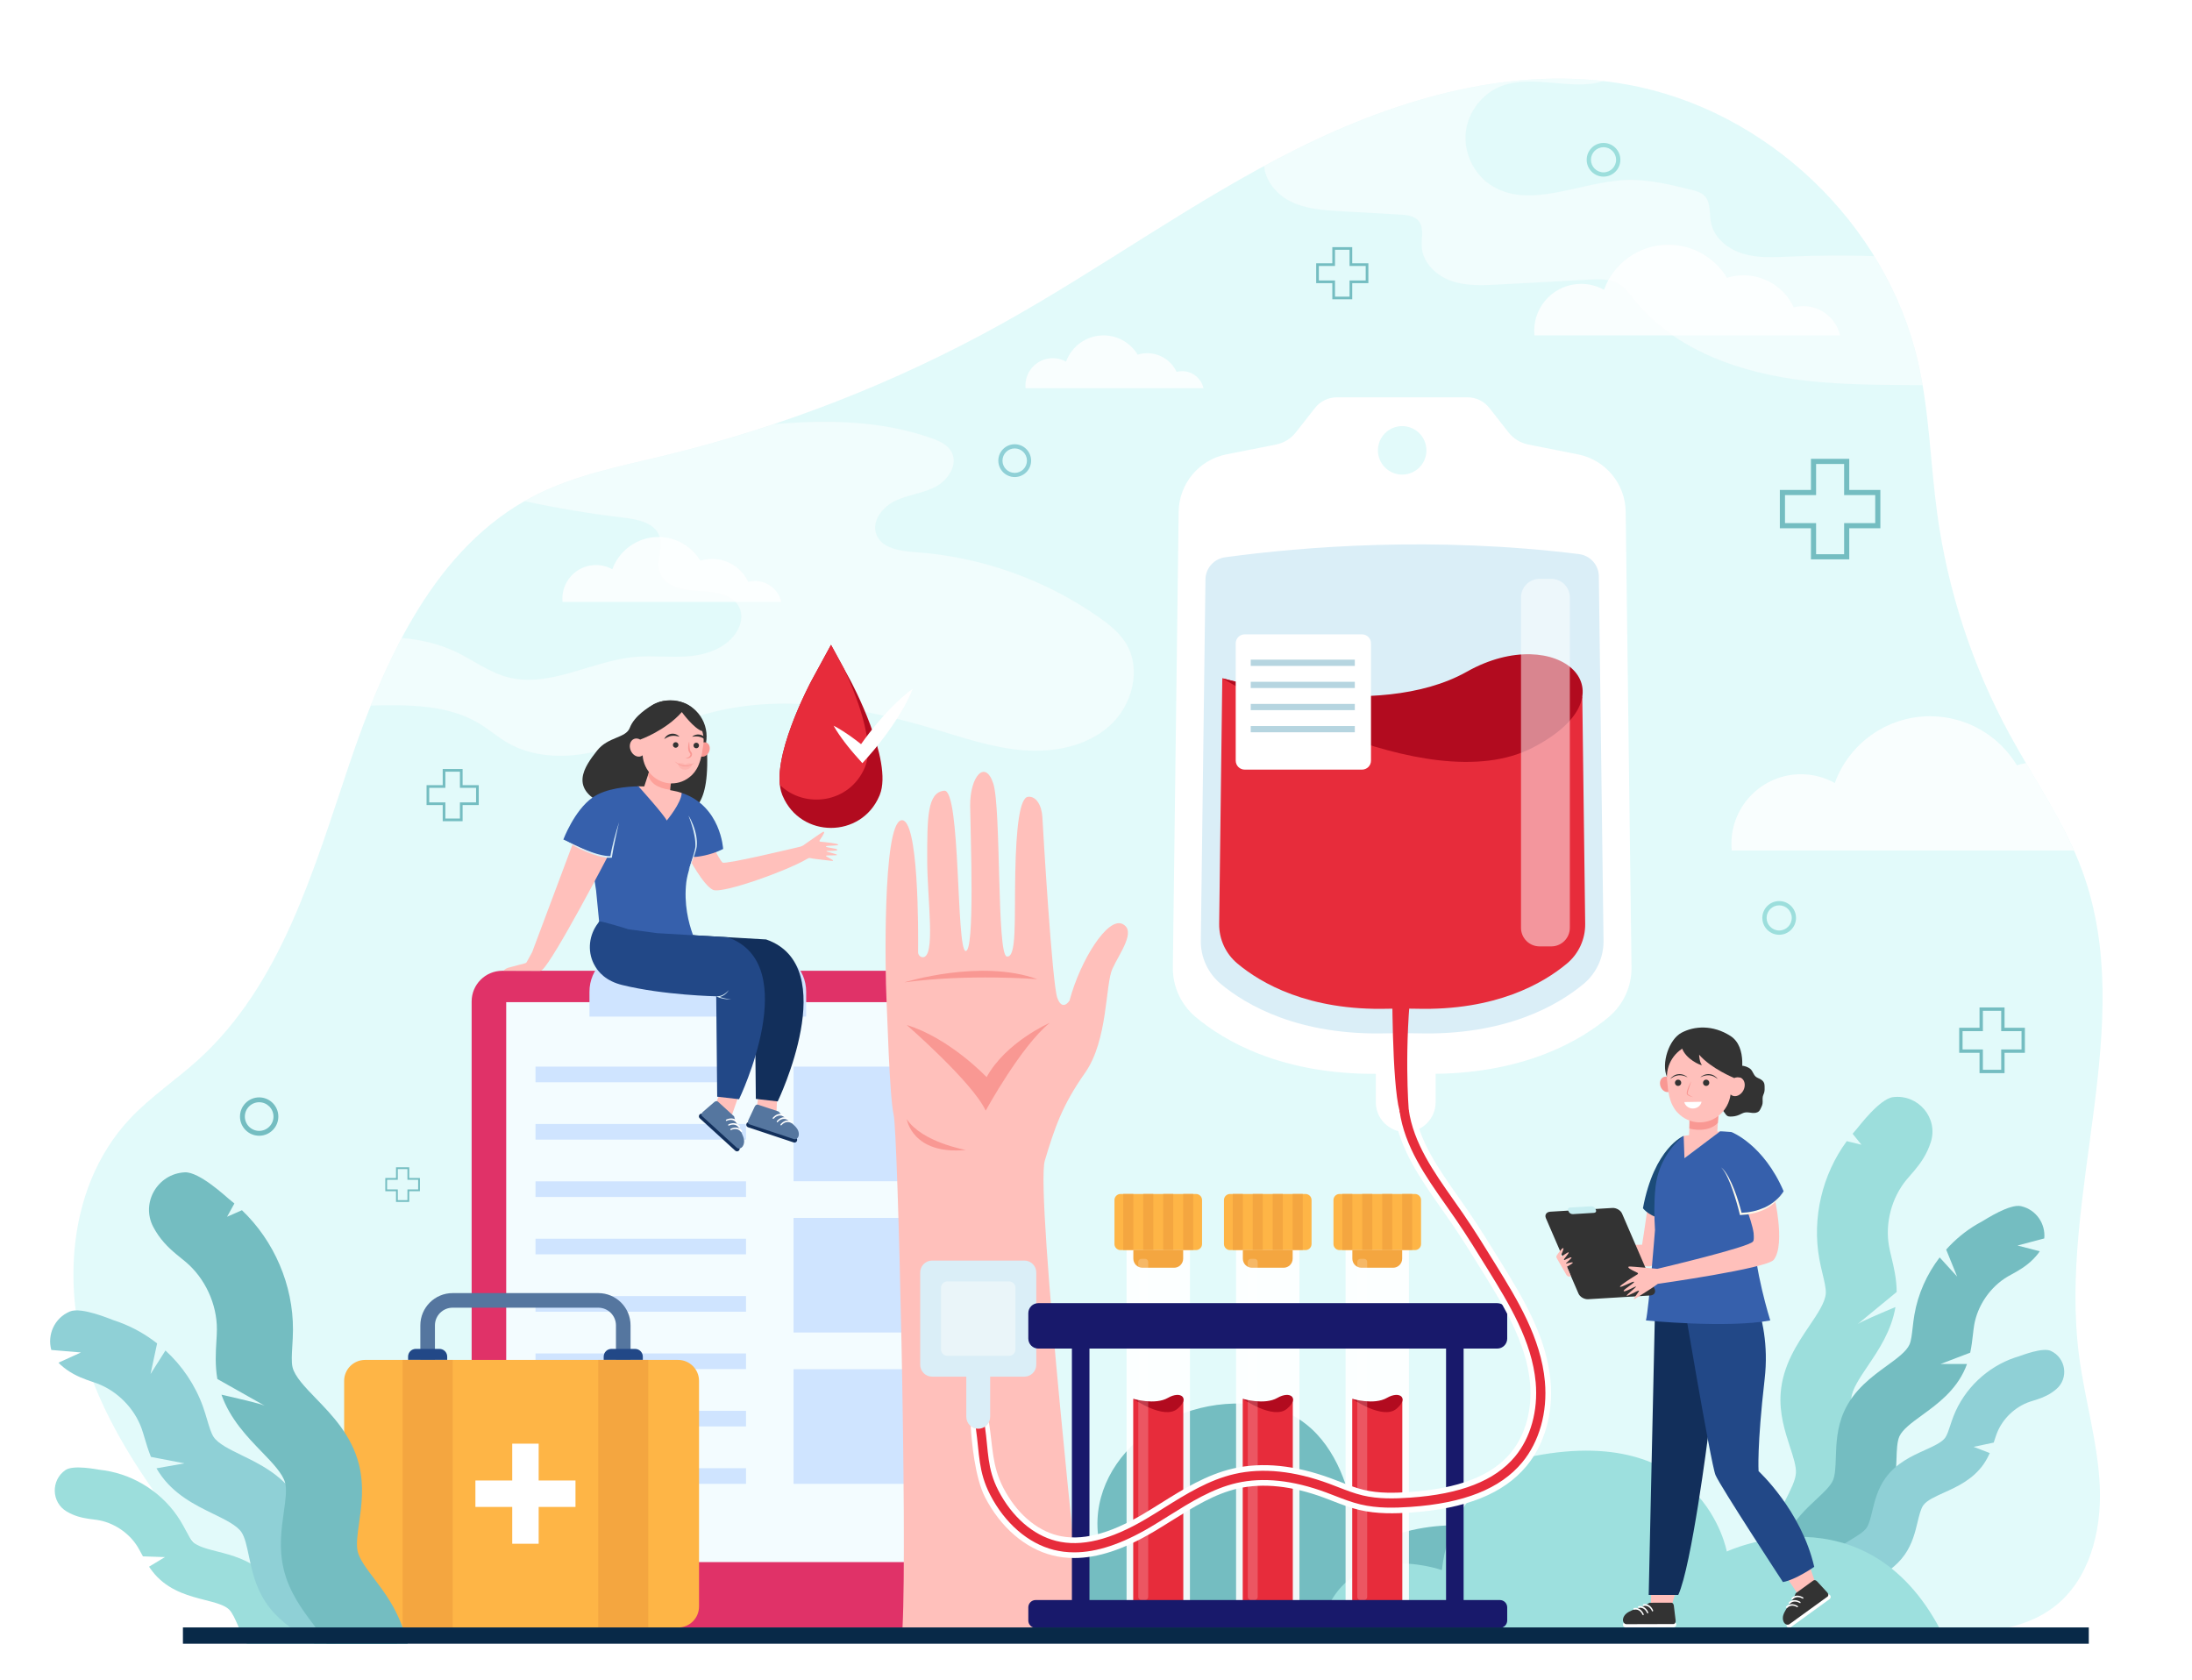 <?xml version="1.0" encoding="utf-8"?>
<!-- Generator: Adobe Illustrator 27.5.0, SVG Export Plug-In . SVG Version: 6.00 Build 0)  -->
<svg version="1.1" id="Layer_1" xmlns="http://www.w3.org/2000/svg" xmlns:xlink="http://www.w3.org/1999/xlink" x="0px" y="0px"
	 viewBox="0 0 2609 2000" style="enable-background:new 0 0 2609 2000;" xml:space="preserve">
<rect style="fill:#FFFFFF;" width="2609" height="2000"/>
<g>
	<path style="fill:#E2FAFA;" d="M2474.622,1613.965c-25.05-192.181,70.362-394.627,4.049-576.736
		c-21.06-57.834-57.157-108.747-86.577-162.81c-44.413-81.619-73.842-171.362-86.385-263.433
		c-8.205-60.233-9.284-121.565-22.952-180.798c-37.917-164.315-179.941-299.616-345.901-329.524
		c-133.751-24.103-271.676,15.911-393.28,76.597c-121.604,60.686-231.872,141.719-350.65,207.765
		c-126.408,70.288-262.352,123.401-402.928,157.425c-52.094,12.608-105.526,22.858-153.264,47.229
		c-118.555,60.523-178.48,193.994-221.069,320.107c-42.59,126.114-81.01,261.906-179.553,351.391
		c-26.415,23.986-56.518,43.911-81.005,69.862c-80.587,85.407-84.207,222.744-37.337,330.41
		c42.676,98.031,142.737,230.159,240.789,279.724c3.504,1.771,7.078,3.423,10.71,4.975h277.782
		c52.523-9.666,102.763-20.155,145.036-24.259c165.302-16.046,331.798-1.042,497.598,8.583
		c337.374,19.586,675.598,16.843,1013.528,14.093c49.45-0.402,102.821-2.093,141.96-32.319
		c41.722-32.222,56.212-89.531,54.111-142.204C2497.18,1717.367,2481.436,1666.238,2474.622,1613.965z"/>
	<path style="fill:#9CDEDC;" d="M2253.146,1305.822L2253.146,1305.822c-15.946,2.01-40.245,34.482-43.109,37.752
		c-1.614,1.843-3.282,3.751-5.01,5.813l10.575,13.096l-17.494-4.292c-29.324,39.849-41.508,91.53-32.664,140.318
		c1.145,6.317,2.534,12.12,3.877,17.731c2.13,8.9,4.143,17.308,3.823,23.047c-0.593,10.652-9.886,24.412-19.725,38.979
		c-14.065,20.826-31.568,46.744-33.999,79.856c-1.8,24.523,5.317,46.309,11.036,63.813c3.904,11.953,7.593,23.243,7.13,31.232
		c-0.511,8.769-6.424,20.361-12.688,32.633c-4.244,8.317-9.054,17.744-13.012,27.894c-15.911,40.79-15.347,87.351,1.55,127.746
		l77.796-32.54c-8.413-20.115-8.706-44.251-0.784-64.564c2.426-6.219,5.893-13.014,9.563-20.207
		c9.01-17.656,20.222-39.631,21.759-66.072c1.388-23.908-5.276-44.308-11.156-62.307c-3.949-12.086-7.678-23.5-7.094-31.456
		c0.786-10.705,10.013-24.366,19.781-38.831c12.639-18.715,27.998-41.472,32.734-69.839c-15.241,6.382-41.229,17.457-44.786,20.24
		c-3.796,2.97,29.297-24.231,46.244-38.152c-0.056-15.552-3.404-29.571-6.163-41.1c-1.125-4.696-2.187-9.134-2.914-13.144
		c-4.99-27.539,3.023-58.014,20.916-79.535c1.227-1.475,2.637-3.084,4.13-4.789c6.606-7.54,14.829-16.925,20.792-29.859
		c1.526-3.309,2.801-6.627,3.859-9.937C2307.314,1330.569,2283.123,1302.047,2253.146,1305.822z"/>
	<path style="fill:#74BDC1;" d="M2405.47,1435.568L2405.47,1435.568c-13.423-3.045-42.476,15.99-45.736,17.784
		c-2.028,1.116-4.126,2.271-6.351,3.569c-13.873,8.107-26.33,18.411-36.988,30.314l13.082,32.176l-20.825-22.836
		c-15.288,19.956-25.852,43.523-30.105,68.449c-0.926,5.419-1.504,10.495-2.063,15.404c-0.887,7.788-1.726,15.143-3.661,19.67
		c-3.591,8.4-15.093,16.759-27.271,25.608c-17.409,12.65-39.075,28.396-50.712,54.337c-8.617,19.214-9.258,38.829-9.772,54.591
		c-0.351,10.763-0.683,20.928-3.392,27.224c-2.974,6.909-11.123,14.511-19.752,22.558c-5.848,5.454-12.475,11.636-18.628,18.647
		c-24.731,28.182-37.889,65.824-36.098,103.277l72.13-3.448c-0.891-18.65,5.93-38.164,18.245-52.198
		c3.771-4.297,8.548-8.752,13.604-13.469c12.414-11.577,27.863-25.987,36.83-46.822c8.107-18.838,8.707-37.205,9.235-53.412
		c0.355-10.882,0.69-21.159,3.486-27.394c3.763-8.387,15.183-16.686,27.274-25.472c17.732-12.887,39.801-28.924,51.222-55.645
		c0.716-1.675,1.365-3.35,1.965-5.02h-31.555l35.381-13.519c1.657-7.664,2.488-14.939,3.217-21.337
		c0.469-4.109,0.91-7.991,1.498-11.432c4.033-23.625,19.393-45.813,40.087-57.904c1.418-0.828,3.024-1.712,4.724-2.647
		c7.522-4.138,16.885-9.288,25.466-17.956c2.195-2.216,4.191-4.516,6.011-6.869c0.646-0.835,1.229-1.69,1.784-2.555l-26.518-6.813
		l31.869-8.448C2434.861,1457.009,2423.959,1439.764,2405.47,1435.568z"/>
	<path style="fill:#8FD0D6;" d="M2440.83,1607.782L2440.83,1607.782c-9.627-4.381-34.451,5.423-37.186,6.265
		c-1.7,0.524-3.458,1.066-5.334,1.699c-33.079,11.142-60.422,37.198-73.142,69.704c-1.54,3.935-2.765,7.665-3.95,11.272
		c-1.879,5.722-3.654,11.127-5.815,14.231c-4.01,5.763-13.967,10.263-24.509,15.027c-15.07,6.812-33.824,15.288-46.618,32.999
		c-9.476,13.118-13.01,27.779-15.85,39.561c-1.939,8.045-3.771,15.644-6.789,19.959c-3.313,4.736-10.629,9.189-18.375,13.902
		c-5.249,3.193-11.198,6.814-16.92,11.134c-22.997,17.358-38.757,43.638-43.237,72.103l54.817,8.63
		c2.231-14.174,10.401-27.797,21.854-36.441c3.506-2.646,7.794-5.256,12.333-8.019c11.145-6.781,25.013-15.221,35.004-29.504
		c9.031-12.915,12.342-26.645,15.262-38.758c1.961-8.134,3.813-15.816,6.887-20.071c4.136-5.727,14.022-10.194,24.488-14.925
		c15.35-6.938,34.453-15.572,47.206-33.903c3.03-4.354,5.388-8.843,7.318-13.226l-19.214-7.39l23.911-5.059
		c0.333-1,0.656-1.98,0.969-2.932c0.992-3.02,1.929-5.872,2.906-8.37c6.712-17.15,21.724-31.457,39.179-37.336
		c1.195-0.402,2.542-0.817,3.967-1.258c6.305-1.942,14.151-4.361,21.958-9.549c1.997-1.326,3.856-2.746,5.592-4.234
		C2462.633,1640.349,2458.928,1616.017,2440.83,1607.782z"/>
	<path style="opacity:0.5;fill:#FFFFFF;" d="M1339.967,765.333c-7.984-12.836-20.18-22.435-32.566-31.1
		c-63.77-44.606-139.771-71.539-217.399-77.039c-18.282-1.295-40.849-4.307-47.042-21.556c-5.688-15.839,7.818-32.604,23.054-39.751
		s32.714-8.714,47.605-16.556c14.891-7.841,26.907-26.284,19.09-41.188c-4.694-8.951-14.822-13.438-24.361-16.777
		c-60.133-21.054-123.574-21.995-187.548-16.524c-43.044,14.375-86.695,26.932-130.803,37.607
		c-52.094,12.608-105.526,22.858-153.264,47.229c-4.247,2.168-8.411,4.44-12.509,6.792c39.135,8.432,78.664,15.035,118.42,19.734
		c16.62,1.965,36.586,6.069,42.153,21.852c4.758,13.49-4.112,28.805,0.074,42.483c5.572,18.205,29.112,22.239,48.137,22.968
		s42.553,4.658,48.247,22.825c2.534,8.083,0.426,17.049-3.773,24.406c-10.909,19.112-33.992,27.996-55.893,30.135
		c-21.901,2.138-44.053-1.004-65.969,0.99c-51.607,4.697-101.833,37.513-151.86,23.993c-22.306-6.028-41.144-20.688-62.07-30.485
		c-20.138-9.429-41.543-14.13-63.536-16.096c-13.767,25.926-25.926,53.033-36.9,80.496c44.708-1.101,92.23-1.398,130.277,22.072
		c11.093,6.843,20.992,15.518,32.255,22.077c14.537,8.465,31.081,13.203,47.818,14.897c65.683,6.649,126.394-31.884,190.036-49.44
		c88.031-24.283,182.197-7.937,269.707,18.163c35.003,10.44,69.948,22.497,106.358,25.408s75.351-4.485,102.669-28.731
		C1347.694,839.972,1359.258,796.35,1339.967,765.333z"/>
	<path style="fill:#74BDC1;" d="M1915.238,1883.36c0,0-144.305-123.953-299.709-37.001c0,0,0-157.255-114.704-173.905
		s-216.457,74.002-190.556,172.056c0,0-238.658-46.252-283.06,66.602l888.028,7.4V1883.36z"/>
	<path style="fill:#9DE0DE;" d="M2309.634,1940.003c-89.694-170.788-254.339-93.381-254.339-93.381s-28.261-157.272-238.367-111.811
		c0,0-88.466,25.802-100.753,133.927c0,0-122.869-44.232-146.215,77.408L2309.634,1940.003z"/>
	<path style="fill:#333333;" d="M773.588,841.046c0,0-18.428,10.422-23.965,25.161c-4.728,12.585-25.799,10.379-38.975,27.197
		c-14.634,18.678-35.444,46.611,12.283,65.449c29.647,11.702,76.854,20.705,87.558,12.809c10.703-7.896,36.221-4.736,30.48-87.732
		c0,0-69.785-29.129-70.487-29.304C769.78,854.451,773.588,841.046,773.588,841.046z"/>
	<path style="fill:#333333;" d="M841.021,876.432c0,23.71-19.22,42.931-42.93,42.931c-23.709,0-42.93-19.221-42.93-42.931
		c0-23.709,19.221-42.93,42.93-42.93C821.8,833.502,841.021,852.722,841.021,876.432z"/>
	<path style="fill:#FFC0BB;" d="M956.105,1006.151l-3.131,1.467c-13.345,3.204-89.42,21.328-92.931,19.01
		c-3.848-2.541-21.043-38.033-21.043-38.033l-19.526,31.786c0,0,17.638,33.417,29.115,38.705
		c11.2,5.16,90.067-23.484,112.286-36.983l2.245-0.998c2.163,0.456,7.834,1.26,7.834,1.26c22.671,2.569,20.339,2.706,20.521,1.824
		c0.182-0.881-8.975-4.834-8.437-5.688c0.538-0.854,13.869,0.046,13.233-1.077c-0.635-1.122-12.919-3.584-12.684-4.371
		c0.235-0.788,13.096,0.285,13.052-1.599c-0.044-1.884-14.146-2.544-13.623-4.025c0.523-1.482,14.974-0.407,14.68-2.131
		c-0.248-1.449-16.402-3.081-21.537-3.563c-0.663-0.063-1.027-0.905-0.642-1.474c5.927-8.756,5.9-9.838,4.839-10.374
		c-0.756-0.382-8.208,5.254-15.473,10.08L956.105,1006.151z"/>
	<g>
		<path style="fill:#E03268;" d="M597.865,1155.435h485.67c20.153,0,36.49,16.337,36.49,36.489v708.543
			c0,20.152-16.337,36.49-36.49,36.49h-485.67c-20.153,0-36.49-16.338-36.49-36.49v-708.543
			C561.375,1171.771,577.712,1155.435,597.865,1155.435z"/>
		<rect x="602.51" y="1192.775" style="fill:#F3FCFF;" width="476.38" height="666.431"/>
		<path style="fill:#CFE4FF;" d="M959.532,1209.949H701.595v-29.631c0-27.121,21.986-49.106,49.107-49.106h159.724
			c27.121,0,49.106,21.985,49.106,49.106V1209.949z"/>
		<rect x="637.374" y="1269.493" style="fill:#CFE4FF;" width="250.567" height="18.6"/>
		<rect x="637.374" y="1337.772" style="fill:#CFE4FF;" width="250.567" height="18.599"/>
		<rect x="637.374" y="1406.051" style="fill:#CFE4FF;" width="250.567" height="18.6"/>
		<rect x="637.374" y="1474.33" style="fill:#CFE4FF;" width="250.567" height="18.6"/>
		<rect x="637.374" y="1542.609" style="fill:#CFE4FF;" width="250.567" height="18.6"/>
		<rect x="637.374" y="1610.889" style="fill:#CFE4FF;" width="250.567" height="18.6"/>
		<rect x="637.374" y="1679.168" style="fill:#CFE4FF;" width="250.567" height="18.6"/>
		<rect x="637.374" y="1747.447" style="fill:#CFE4FF;" width="250.567" height="18.6"/>
		<rect x="944.501" y="1269.493" style="fill:#CFE4FF;" width="142.128" height="136.401"/>
		<rect x="944.501" y="1449.568" style="fill:#CFE4FF;" width="142.128" height="136.402"/>
		<rect x="944.501" y="1629.645" style="fill:#CFE4FF;" width="142.128" height="136.402"/>
	</g>
	<polygon style="fill:#FFC0BB;" points="925.23,1299.567 924.119,1326.467 900.757,1317.482 903.866,1298.128 	"/>
	<g>
		<path style="fill:#122F5B;" d="M944.629,1359.734l-54.232-18.044c-1.676-0.558-2.582-2.368-2.024-4.044l0,0
			c0.558-1.676,2.368-2.582,4.044-2.024l54.232,18.044c1.676,0.558,2.582,2.368,2.024,4.044l0,0
			C948.115,1359.386,946.305,1360.292,944.629,1359.734z"/>
		<path style="fill:#55769F;" d="M898.277,1317.095l-7.614,16.214c-0.939,1.999-0.403,4.275,1.126,4.784l53.137,17.681
			c1.38,0.459,3.031,0.052,4.295-1.327c1.296-1.413,2.276-3.865,1.017-8.02c-2.493-8.222-17.295-15.008-23.16-23.178
			c-0.12-0.167-0.285-0.29-0.48-0.355l-24.452-8.136C900.764,1314.298,899.125,1315.287,898.277,1317.095z"/>
		<g>
			<path style="fill:#FFFFFF;" d="M919.88,1331.544L919.88,1331.544c-0.306-0.364-0.231-1.058,0.155-1.477
				c1.813-1.965,6.947-6.51,13.198-3.146c0.361,0.194,0.452,0.79,0.211,1.293l-0.008,0.017c-0.232,0.487-0.688,0.705-1.038,0.519
				c-5.609-2.993-10.033,1.046-11.522,2.704C920.559,1331.808,920.134,1331.846,919.88,1331.544z"/>
		</g>
		<g>
			<path style="fill:#FFFFFF;" d="M924.676,1335.553L924.676,1335.553c-0.306-0.364-0.231-1.058,0.155-1.477
				c1.813-1.965,6.947-6.51,13.198-3.146c0.361,0.194,0.452,0.79,0.211,1.293l-0.008,0.017c-0.232,0.487-0.688,0.705-1.038,0.519
				c-5.609-2.993-10.033,1.046-11.522,2.704C925.355,1335.816,924.93,1335.854,924.676,1335.553z"/>
		</g>
		<g>
			<path style="fill:#FFFFFF;" d="M929.134,1339.287L929.134,1339.287c-0.306-0.364-0.231-1.058,0.155-1.477
				c1.813-1.965,6.947-6.51,13.198-3.146c0.361,0.194,0.451,0.79,0.211,1.294l-0.008,0.016c-0.232,0.487-0.688,0.705-1.039,0.519
				c-5.609-2.993-10.033,1.047-11.521,2.704C929.813,1339.551,929.388,1339.59,929.134,1339.287z"/>
		</g>
	</g>
	<path style="fill:#122F5B;" d="M748.013,1111.509c0,0-10.903,51.305,38.564,63.486c49.467,12.182,111.895,13.42,111.895,13.42
		l1.154,119.505l26.038,2.982c0,0,77.696-161.039-13.774-192.755l-83.694-4.871l-34.296-4.636c0,0-34.318-10.813-34.832-9.199
		C758.555,1101.056,748.781,1112.381,748.013,1111.509z"/>
	<path style="fill:#FFC0BB;" d="M806.256,942.183c0,0-30.5-6.825-46.323-6.292c-15.822,0.534,5.684,42.168,5.684,42.168l25.84,0.574
		c0,0,15.758-10.502,18.062-10.364c8.711,0.523,1.917-24.542,1.917-24.542L806.256,942.183z"/>
	<path style="fill:#FFC0BB;" d="M775.578,909.352l-9.075,27.544c0,0,7.901,16.335,32.097,9.29c0,0-2.76-5.705,0.943-17.452
		C803.326,916.73,775.578,909.352,775.578,909.352z"/>
	<path style="opacity:0.6;fill:#FC8D84;" d="M775.578,909.352l-4.259,12.867c2.536,9.404,10.771,15.809,26.3,17.797
		c-0.006-2.796,0.428-6.538,1.923-11.282C803.326,916.73,775.578,909.352,775.578,909.352z"/>
	<path style="fill:#F99893;" d="M830.935,889.185c-1.963,4.473-0.654,9.372,2.924,10.943c3.579,1.571,8.071-0.782,10.035-5.255
		c1.964-4.473,0.655-9.372-2.924-10.943C837.391,882.359,832.898,884.712,830.935,889.185z"/>
	<path style="fill:#FFC0BB;" d="M828.933,915.605c1.178-1.92,2.185-3.964,3.004-6.109c2.32-5.76,3.578-11.907,4.245-17.28
		c0.143-1.153,0.352-2.295,0.583-3.434c0.933-4.598,1.046-9.496,0.095-14.561c-3.059-16.298-16.723-28.879-33.221-30.545
		c-22.226-2.245-41.105,14.844-41.685,36.579c-2.328-1.376-4.974-1.75-7.338-0.768c-4.536,1.883-6.305,8.006-3.951,13.676
		c2.354,5.67,7.939,8.74,12.475,6.857c0.63-0.262,1.201-0.612,1.72-1.024c1.392,18.545,16.166,33.225,34.349,33.409
		c8.892,0.089,17.037-3.308,23.25-8.964c0.414-0.328,0.85-0.714,1.309-1.164C825.784,920.303,827.484,918.038,828.933,915.605z"/>
	<path style="fill:#F99893;" d="M820.301,882.313c-0.716,2.049-1.089,4.188-1.211,6.368c-0.059,1.095-0.032,2.195,0.117,3.322
		c0.172,1.12,0.432,2.276,1.144,3.393l0.313,0.404l0.282,0.346c0.117,0.163,0.295,0.3,0.374,0.475
		c0.223,0.324,0.359,0.675,0.412,1.037c0.151,0.731-0.192,1.524-0.723,2.233c-1.146,1.429-3.157,2.215-5.255,2.642
		c2.089,0.411,4.57,0.15,6.42-1.536c0.903-0.815,1.602-2.11,1.499-3.521c-0.025-0.348-0.079-0.693-0.205-1.014
		c-0.091-0.339-0.26-0.629-0.426-0.923c-0.155-0.307-0.394-0.523-0.594-0.785c-0.128-0.146-0.148-0.193-0.213-0.278l-0.174-0.226
		c-0.448-0.674-0.723-1.623-0.938-2.579c-0.235-0.965-0.303-1.995-0.432-3.021C820.511,886.583,820.43,884.471,820.301,882.313z"/>
	<polygon style="fill:#FFC0BB;" points="881.889,1296.333 869.862,1330.801 852.165,1313.102 858.556,1296.777 	"/>
	<path style="fill:#333333;" d="M807.512,886.701c-0.019,1.822-1.51,3.284-3.332,3.266c-1.821-0.019-3.283-1.51-3.265-3.332
		c0.019-1.822,1.51-3.283,3.332-3.265C806.068,883.388,807.53,884.88,807.512,886.701z"/>
	<path style="fill:#333333;" d="M832.011,887.303c-0.018,1.822-1.51,3.284-3.331,3.265c-1.822-0.019-3.284-1.51-3.265-3.332
		c0.019-1.821,1.51-3.283,3.332-3.265C830.568,883.99,832.03,885.481,832.011,887.303z"/>
	<path style="opacity:0.3;fill:#F99893;" d="M807.024,908.619c0,0,4.488-1.607,8.71,1.159c0,0,4.564-2.857,8.161-0.128
		c0,0-1.67,6.797-9.168,6.339C807.228,915.53,807.024,908.619,807.024,908.619z"/>
	<path style="fill:#F99893;" d="M803.096,906.184c0.849,0.687,1.732,1.32,2.662,1.873c0.918,0.57,1.868,1.083,2.852,1.514
		c1.963,0.861,4.035,1.468,6.153,1.646c2.117,0.189,4.255-0.074,6.299-0.697c2.037-0.653,3.962-1.672,5.778-2.885
		c-0.81,0.733-1.68,1.406-2.608,2c-0.928,0.596-1.935,1.064-2.962,1.484c-1.041,0.389-2.125,0.673-3.231,0.831
		c-1.108,0.144-2.231,0.171-3.345,0.088c-2.228-0.207-4.396-0.871-6.356-1.897C806.379,909.114,804.566,907.807,803.096,906.184z"/>
	<path style="fill:#333333;" d="M808.739,876.841c-1.697-0.457-3.291-0.794-4.863-0.98c-1.569-0.183-3.099-0.168-4.583,0.067
		c-1.474,0.253-2.952,0.625-4.361,1.33c-0.752,0.264-1.398,0.74-2.156,1.089c-0.727,0.397-1.398,0.892-2.216,1.287
		c0.387-0.78,0.844-1.546,1.383-2.253c0.599-0.644,1.169-1.367,1.928-1.868c1.409-1.156,3.208-1.856,5.036-2.152
		c1.841-0.29,3.74-0.089,5.443,0.522C806.044,874.506,807.61,875.469,808.739,876.841z"/>
	<path style="fill:#333333;" d="M823.799,876.844c1.288-1.225,2.959-1.99,4.716-2.403c1.764-0.399,3.674-0.367,5.466,0.145
		c1.779,0.517,3.479,1.431,4.737,2.749c0.693,0.59,1.17,1.377,1.686,2.089c0.449,0.767-1.233,0.036-0.945,0.857
		c-0.763-0.491,0.674,0.483,0,0c-0.709-0.439-1.294-0.989-2.007-1.343c-1.312-0.87-2.734-1.419-4.167-1.85
		c-1.443-0.415-2.961-0.615-4.54-0.625C827.162,876.456,825.539,876.597,823.799,876.844z"/>
	<path style="fill:#3660AC;" d="M824.8,1019.867c0,0-6.716,19.638-7.938,30.066c-3.033,25.902,2.577,48.141,7.938,62.883
		c7.519,20.68-56.206,9.193-57.459,8.566c-1.253-0.627-53.892-20.992-53.892-20.992l-3.967-40.594l-6.059-39.93l2.82-23.499
		L824.8,1019.867z"/>
	<path style="fill:#FFC0BB;" d="M723.85,962.781c0,0,8.156,0.709,7.269,14.893c-0.886,14.185-7.508,41.187-7.508,41.187
		s-64.32,123.613-78.417,135.638c-0.764,0.652-1.729,1.015-2.733,1.05l-43.342-0.172c0,0,2.778-2.782,5.766-3.574l20.201-5.359
		c0.796-0.212,1.471-0.74,1.867-1.462l6.472-11.813l48.781-130.113c4.976-11.592,16.815-18.217,24.949-27.86
		C713.1,968.149,719.583,962.083,723.85,962.781z"/>
	<g>
		<path style="fill:#3660AC;" d="M811.435,943.727c-0.604,12.328-17.864,32.874-17.864,32.874
			c-3.128-6.871-33.26-40.292-33.638-40.711c-12.41,0.193-38.749,2.029-54.845,13.459c-21.619,15.353-34.565,49.837-34.565,49.837
			s39.165,19.739,48.878,20.679h108.723c0,0,16.606-1.254,32.585-9.399C860.71,1010.468,858.136,959.382,811.435,943.727z"/>
	</g>
	<path style="fill:#DAEEF7;" d="M736.812,978.633c-1.119,3.351-2.111,6.739-3.114,10.125c-1.009,3.385-1.917,6.797-2.818,10.214
		c-0.861,3.426-1.731,6.853-2.479,10.31c-0.743,3.459-1.472,6.926-2.027,10.435l0.828-0.831c-1.068,0.11-2.381,0.072-3.591-0.024
		c-1.234-0.081-2.472-0.265-3.706-0.442c-2.462-0.438-4.932-0.908-7.359-1.59l-1.826-0.483l-1.81-0.555
		c-1.204-0.38-2.417-0.725-3.607-1.154l-3.585-1.239l-3.542-1.37c-2.371-0.89-4.685-1.935-7.033-2.896l-6.934-3.158l-6.87-3.323
		c-2.26-1.17-4.526-2.333-6.815-3.462c2.154,1.362,4.331,2.692,6.513,4.015c2.201,1.29,4.424,2.548,6.659,3.785
		c2.255,1.198,4.532,2.359,6.819,3.504l3.482,1.614c1.159,0.542,2.318,1.086,3.511,1.555c4.703,2.03,9.552,3.752,14.517,5.116
		l1.865,0.502l1.888,0.43c1.251,0.314,2.536,0.506,3.811,0.731c1.287,0.176,2.573,0.355,3.882,0.432
		c1.327,0.085,2.573,0.143,4.039-0.023l0.714-0.08l0.114-0.751c1.056-6.926,2.463-13.83,3.93-20.719l2.239-10.334L736.812,978.633z"
		/>
	<path style="fill:#DAEEF7;" d="M819.475,970.703c1.533,4.01,2.926,8.036,4.169,12.095c1.221,4.063,2.301,8.16,3.022,12.31
		c0.4,2.068,0.658,4.157,0.836,6.246c0.211,2.089,0.233,4.186,0.156,6.277c-0.155,4.185-6.358,23.878-8.183,27.776
		c2.575-3.458,9.329-23.317,9.784-27.648c0.524-4.35,0.165-8.742-0.567-13.013c-0.407-2.131-0.882-4.247-1.473-6.328
		c-0.617-2.073-1.272-4.132-2.061-6.14C823.607,978.256,821.773,974.339,819.475,970.703z"/>
	<path style="fill:#224887;" d="M711.682,1098.919c-10.509,13.801-12.721,32.45-5.046,48.006c5.33,10.803,15.39,20.872,33.94,25.44
		c49.467,12.182,111.894,13.42,111.894,13.42l1.154,119.506l26.038,2.982c0,0,77.696-161.04-13.774-192.756l-83.693-4.871
		l-34.296-4.636c0,0-34.318-10.813-34.831-9.199C712.959,1097.152,712.44,1097.923,711.682,1098.919z"/>
	<path style="fill:#DAEEF7;" d="M866.374,1188.974c-1.328-0.241-2.655-0.466-3.964-0.774c-1.31-0.303-2.604-0.658-3.885-1.042
		c-0.642-0.201-1.289-0.417-1.921-0.651c0.664-0.138,1.309-0.33,1.949-0.56c1.266-0.446,2.447-1.09,3.558-1.82
		c1.071-0.79,2.088-1.644,2.975-2.619c0.892-0.97,1.657-2.04,2.332-3.153l-1.318,1.432c-0.473,0.442-0.912,0.912-1.405,1.323
		c-0.939,0.874-1.988,1.608-3.064,2.272c-1.084,0.655-2.232,1.186-3.415,1.603c-1.174,0.397-2.447,0.687-3.62,0.729l-2.152,0.078
		l1.91,0.888c1.297,0.603,2.588,0.998,3.913,1.369c1.318,0.37,2.661,0.63,4.004,0.859c1.345,0.218,2.693,0.408,4.049,0.508
		c1.356,0.1,2.711,0.166,4.067,0.16C869.044,1189.38,867.703,1189.215,866.374,1188.974z"/>
	<path style="opacity:0.8;fill:#FFFFFF;" d="M2190.133,399.189c-4.582-19.942-22.427-34.819-43.76-34.819
		c-3.916,0-7.714,0.503-11.335,1.446c-10.529-22.515-33.378-38.116-59.874-38.116c-6.851,0-13.457,1.043-19.67,2.978
		c-14.264-23.62-40.179-39.413-69.783-39.413c-35.223,0-65.223,22.355-76.591,53.65c-8.046-4.486-17.31-7.052-27.176-7.052
		c-30.874,0-55.901,25.028-55.901,55.902c0,1.831,0.094,3.639,0.266,5.424H2190.133z"/>
	<g>
		<path style="fill:#FFFFFF;" d="M1934.963,609.086c-0.426-33.34-24.135-61.83-56.843-68.303l-59.047-11.686
			c-9.329-1.846-17.687-6.975-23.558-14.456l-22.846-29.109c-6.257-7.973-15.83-12.628-25.965-12.628h-155.569
			c-10.135,0-19.708,4.656-25.965,12.628l-22.845,29.109c-5.871,7.481-14.229,12.61-23.559,14.456l-59.047,11.686
			c-32.708,6.473-56.417,34.963-56.842,68.303l-6.91,542.244c-0.291,22.779,9.66,44.485,27.123,59.115
			c34.039,28.518,101.738,68.217,214.437,67.654v33.652c0,19.668,15.944,35.611,35.611,35.611l0,0
			c19.668,0,35.611-15.943,35.611-35.611v-33.691c107.649-1.4,172.817-39.817,205.998-67.615
			c17.464-14.63,27.414-36.336,27.124-59.115L1934.963,609.086z M1668.921,507.164c15.938,0,28.86,12.921,28.86,28.86
			c0,15.94-12.922,28.86-28.86,28.86c-15.939,0-28.86-12.921-28.86-28.86C1640.061,520.085,1652.981,507.164,1668.921,507.164z"/>
		<path style="fill:#DAEEF7;" d="M1458.257,663.258c-13.315,1.808-23.292,12.993-23.464,26.319l-5.525,430.06
			c-0.256,19.835,8.481,38.734,23.813,51.473c30.807,25.595,93.01,61.535,197.521,58.764c12.209-0.324,24.429-0.324,36.639,0
			c104.511,2.771,166.713-33.169,197.52-58.764c15.333-12.738,24.069-31.638,23.814-51.473L1903,685.824
			c-0.173-13.439-10.322-24.702-23.771-26.365C1706.455,638.095,1551.327,650.623,1458.257,663.258z"/>
		<path style="fill:#E72C3B;" d="M1883.301,829.143l-213.936,31.941l-214.404-53.805l-0.14-0.212l-3.728,292.505
			c-0.231,18.179,7.709,35.501,21.646,47.176c28.001,23.459,84.538,56.4,179.53,53.859c11.098-0.298,22.204-0.298,33.303,0
			c94.991,2.541,151.529-30.4,179.529-53.859c13.937-11.675,21.878-28.997,21.646-47.176L1883.301,829.143L1883.301,829.143z"/>
		<path style="fill:#B20B1F;" d="M1454.961,807.278c0,0,182.674,53.169,290.964-7.835c108.291-61.003,203.539,25.452,78.68,90.269
			C1696.389,956.272,1454.961,807.278,1454.961,807.278z"/>
		<path style="fill:#FFFFFF;" d="M1621.113,916.011h-139.614c-5.908,0-10.698-4.79-10.698-10.698V765.699
			c0-5.908,4.79-10.698,10.698-10.698h139.614c5.908,0,10.698,4.79,10.698,10.698v139.614
			C1631.812,911.221,1627.021,916.011,1621.113,916.011z"/>
		<path style="opacity:0.5;fill:#FFFFFF;" d="M1846.386,1126.396h-13.938c-12.202,0-22.094-9.892-22.094-22.094V711.028
			c0-12.203,9.892-22.094,22.094-22.094h13.938c12.202,0,22.095,9.892,22.095,22.094v393.274
			C1868.48,1116.505,1858.588,1126.396,1846.386,1126.396z"/>
		<rect x="1488.67" y="785.135" style="fill:#B6D5E0;" width="123.88" height="7.426"/>
		<rect x="1488.67" y="811.464" style="fill:#B6D5E0;" width="123.88" height="7.426"/>
		<rect x="1488.67" y="837.792" style="fill:#B6D5E0;" width="123.88" height="7.426"/>
		<rect x="1488.67" y="864.122" style="fill:#B6D5E0;" width="123.88" height="7.426"/>
	</g>
	<path style="fill:#FFC0BB;" d="M1098.093,1139.271c-3.086-0.187-5.372-2.976-5.338-6.067
		c0.264-24.443,0.803-160.556-19.996-156.924c-22.847,3.989-18.858,188.944-17.77,209.252c1.088,20.31,3.626,118.952,8.704,141.437
		c5.078,22.484,16.261,499.015,10.518,609.988h214.33c0,0-56.574-517.148-44.969-555.59s20.309-65.278,47.871-104.445
		s23.935-105.17,32.639-124.028c8.703-18.858,29.013-45.332,11.604-53.311c-17.407-7.979-49.684,42.794-62.739,91.39
		c0,0-8.341,13.418-14.506-3.264c-6.165-16.683-17.044-201.275-17.77-215.056c-0.726-13.781-7.253-25.386-17.045-24.298
		c-9.792,1.088-14.144,35.178-15.231,91.026c-1.088,55.85,1.883,101.182-10.12,99.006c-12.002-2.177-6.563-176.251-15.992-205.626
		s-27.925-9.066-27.562,26.474c0.363,35.54,5.803,174.076-5.44,172.624c-11.242-1.45-5.802-192.57-25.386-190.757
		c-20.235,1.874-20.309,31.551-20.309,82.323C1103.585,1069.755,1114.154,1140.241,1098.093,1139.271z"/>
	<path style="fill:#F99893;" d="M1076.386,1169.213c0,0,90.301-28.287,158.299-3.808
		C1234.685,1165.405,1152.543,1158.877,1076.386,1169.213z"/>
	<path style="fill:#F99893;" d="M1079.287,1219.985c0,0,78.333,68.179,93.928,101.906c0,0,42.068-76.884,76.158-104.445
		c0,0-51.86,22.485-75.07,64.553C1174.303,1281.999,1130.421,1235.579,1079.287,1219.985z"/>
	<path style="fill:#F99893;" d="M1079.287,1332.046c0,0,6.527,42.793,70.355,36.628
		C1149.642,1368.674,1097.733,1359.704,1079.287,1332.046z"/>
	<path style="fill:#DAEEF7;" d="M1219.216,1500.322h-109.773c-7.843,0-14.2,6.357-14.2,14.2v109.773
		c0,7.842,6.357,14.199,14.2,14.199h40.687v47.787c0,7.842,6.357,14.199,14.199,14.199l0,0c7.842,0,14.2-6.357,14.2-14.199v-47.787
		h40.687c7.842,0,14.2-6.357,14.2-14.199v-109.773C1233.416,1506.68,1227.059,1500.322,1219.216,1500.322z"/>
	<path style="fill:#EAF5F9;" d="M1200.932,1613.714h-73.203c-4.255,0-7.704-3.448-7.704-7.704v-73.202
		c0-4.255,3.449-7.704,7.704-7.704h73.203c4.254,0,7.703,3.449,7.703,7.704v73.202
		C1208.635,1610.266,1205.186,1613.714,1200.932,1613.714z"/>
	<g>
		<rect x="1340.893" y="1447.98" style="opacity:0.9;fill:#FFFFFF;" width="75.419" height="462.628"/>
		<path style="fill:#FEB546;" d="M1423.501,1487.854h-89.798c-3.989,0-7.223-3.234-7.223-7.224v-52.33
			c0-3.989,3.233-7.223,7.223-7.223h89.798c3.989,0,7.224,3.233,7.224,7.223v52.33
			C1430.725,1484.62,1427.49,1487.854,1423.501,1487.854z"/>
		<rect x="1336.966" y="1421.078" style="fill:#F4A640;" width="11.981" height="66.535"/>
		<rect x="1360.729" y="1421.078" style="fill:#F4A640;" width="11.981" height="66.535"/>
		<rect x="1384.493" y="1421.078" style="fill:#F4A640;" width="11.981" height="66.535"/>
		<rect x="1408.257" y="1421.078" style="fill:#F4A640;" width="11.981" height="66.535"/>
		<path style="fill:#F4A640;" d="M1397.415,1508.871h-37.626c-5.987,0-10.842-4.854-10.842-10.841v-10.417h59.31v10.417
			C1408.257,1504.018,1403.402,1508.871,1397.415,1508.871z"/>
		<polygon style="fill:#E72C3B;" points="1408.409,1910.608 1348.795,1910.608 1348.795,1664.883 1374.181,1674.25 
			1408.409,1664.883 		"/>
		<path style="fill:#B20B1F;" d="M1348.795,1664.883c0,0,25.932,7.746,41.305-1.142s26.808,0.317,11.17,13.151
			C1385.17,1690.104,1348.795,1664.883,1348.795,1664.883z"/>
		<path style="opacity:0.2;fill:#FFFFFF;" d="M1362.987,1904.363h-4.516c-2.007,0-3.634-1.626-3.634-3.633v-398.854
			c0-2.007,1.627-3.634,3.634-3.634h4.516c2.007,0,3.633,1.627,3.633,3.634v398.854
			C1366.62,1902.737,1364.994,1904.363,1362.987,1904.363z"/>
		<rect x="1471.225" y="1447.98" style="opacity:0.9;fill:#FFFFFF;" width="75.419" height="462.628"/>
		<path style="fill:#FEB546;" d="M1553.832,1487.854h-89.797c-3.989,0-7.223-3.234-7.223-7.224v-52.33
			c0-3.989,3.233-7.223,7.223-7.223h89.797c3.99,0,7.224,3.233,7.224,7.223v52.33
			C1561.056,1484.62,1557.822,1487.854,1553.832,1487.854z"/>
		<rect x="1467.298" y="1421.078" style="fill:#F4A640;" width="11.981" height="66.535"/>
		<rect x="1491.062" y="1421.078" style="fill:#F4A640;" width="11.981" height="66.535"/>
		<rect x="1514.825" y="1421.078" style="fill:#F4A640;" width="11.981" height="66.535"/>
		<rect x="1538.589" y="1421.078" style="fill:#F4A640;" width="11.981" height="66.535"/>
		<path style="fill:#F4A640;" d="M1527.747,1508.871h-37.626c-5.987,0-10.842-4.854-10.842-10.841v-10.417h59.31v10.417
			C1538.589,1504.018,1533.734,1508.871,1527.747,1508.871z"/>
		<polygon style="fill:#E72C3B;" points="1538.741,1910.608 1479.127,1910.608 1479.127,1664.883 1504.513,1674.25 
			1538.741,1664.883 		"/>
		<path style="fill:#B20B1F;" d="M1479.127,1664.883c0,0,25.932,7.746,41.305-1.142s26.808,0.317,11.17,13.151
			C1515.502,1690.104,1479.127,1664.883,1479.127,1664.883z"/>
		<path style="opacity:0.2;fill:#FFFFFF;" d="M1493.319,1904.363h-4.516c-2.007,0-3.634-1.626-3.634-3.633v-398.854
			c0-2.007,1.627-3.634,3.634-3.634h4.516c2.006,0,3.633,1.627,3.633,3.634v398.854
			C1496.952,1902.737,1495.325,1904.363,1493.319,1904.363z"/>
		<rect x="1601.557" y="1447.98" style="opacity:0.9;fill:#FFFFFF;" width="75.419" height="462.628"/>
		<path style="fill:#FEB546;" d="M1684.164,1487.854h-89.797c-3.989,0-7.223-3.234-7.223-7.224v-52.33
			c0-3.989,3.233-7.223,7.223-7.223h89.797c3.99,0,7.224,3.233,7.224,7.223v52.33
			C1691.388,1484.62,1688.154,1487.854,1684.164,1487.854z"/>
		<rect x="1597.63" y="1421.078" style="fill:#F4A640;" width="11.981" height="66.535"/>
		<rect x="1621.394" y="1421.078" style="fill:#F4A640;" width="11.981" height="66.535"/>
		<rect x="1645.157" y="1421.078" style="fill:#F4A640;" width="11.981" height="66.535"/>
		<rect x="1668.921" y="1421.078" style="fill:#F4A640;" width="11.981" height="66.535"/>
		<path style="fill:#F4A640;" d="M1658.079,1508.871h-37.626c-5.988,0-10.842-4.854-10.842-10.841v-10.417h59.31v10.417
			C1668.921,1504.018,1664.066,1508.871,1658.079,1508.871z"/>
		<polygon style="fill:#E72C3B;" points="1669.073,1910.608 1609.458,1910.608 1609.458,1664.883 1634.845,1674.25 
			1669.073,1664.883 		"/>
		<path style="fill:#B20B1F;" d="M1609.458,1664.883c0,0,25.933,7.746,41.306-1.142s26.808,0.317,11.17,13.151
			C1645.834,1690.104,1609.458,1664.883,1609.458,1664.883z"/>
		<path style="opacity:0.2;fill:#FFFFFF;" d="M1623.65,1904.363h-4.515c-2.007,0-3.634-1.626-3.634-3.633v-398.854
			c0-2.007,1.627-3.634,3.634-3.634h4.515c2.007,0,3.634,1.627,3.634,3.634v398.854
			C1627.284,1902.737,1625.657,1904.363,1623.65,1904.363z"/>
	</g>
	<path style="fill:#18196B;" d="M1782.043,1605.072c6.567,0,11.891-5.323,11.891-11.89v-30.266c0-6.566-5.323-11.89-11.891-11.89
		h-546.218c-6.567,0-11.89,5.323-11.89,11.89v30.266c0,6.566,5.323,11.89,11.89,11.89h39.994v299.291h-43.116
		c-4.842,0-8.768,3.926-8.768,8.768v15.613c0,4.842,3.926,8.768,8.768,8.768h552.464c4.842,0,8.768-3.926,8.768-8.768v-15.613
		c0-4.842-3.926-8.768-8.768-8.768h-43.116v-299.291H1782.043z M1721.152,1904.363h-424.437v-299.291h424.437V1904.363z"/>
	<path style="fill:#FFFFFF;" d="M1845.51,1643.825c-4.761-53.419-33.606-100.193-59.086-141.51
		c-12.462-20.207-25.349-41.102-39.089-61.127c-3.856-5.62-7.86-11.305-11.732-16.805c-23.047-32.731-46.88-66.577-52.227-104.579
		l-24.24,3.411c6.171,43.854,31.731,80.155,56.452,115.263c3.83,5.438,7.79,11.063,11.563,16.56
		c13.403,19.533,26.131,40.17,38.469,60.177c24.027,38.961,51.261,83.12,55.507,130.783c2.842,31.876-5.575,62.24-23.093,83.309
		c-22.692,27.293-62.032,42.497-120.27,46.48c-17.678,1.208-36.496,1.744-54.335-2.494c-9.472-2.251-18.683-5.835-28.435-9.631
		c-3.5-1.361-7.119-2.77-10.748-4.11c-42.564-15.718-81.634-19.692-116.129-11.817c-31.985,7.305-59.625,24.591-86.354,41.307
		c-6.974,4.36-14.185,8.87-21.271,13.064c-40.705,24.093-74.045,32.38-101.933,25.335c-25.615-6.473-49.041-27.062-64.272-56.486
		c-13.657-26.387-12.395-47.907-17.257-78.35c-2.327,4.665-7.133,7.877-12.701,7.877c-3.387,0-6.494-1.19-8.935-3.17
		c1.093,18.079,4.906,61.233,17.153,84.895c18.449,35.644,47.614,60.781,80.017,68.968c8.372,2.114,17.028,3.176,26.011,3.176
		c28.007-0.001,59.146-10.319,94.388-31.179c7.342-4.348,14.683-8.938,21.78-13.375c26.158-16.36,50.866-31.812,78.823-38.196
		c29.785-6.801,64.169-3.127,102.199,10.916c3.429,1.266,6.948,2.636,10.351,3.96c10.097,3.929,20.538,7.993,31.653,10.635
		c21.074,5.005,42.997,4.376,61.665,3.099c65.271-4.464,110.223-22.538,137.422-55.251
		C1838.477,1718.954,1848.92,1682.093,1845.51,1643.825z"/>
	<path style="fill:#E72C3B;" d="M1838.805,1644.423c-4.62-51.837-33.022-97.891-58.11-138.573
		c-12.42-20.139-25.262-40.963-38.911-60.854c-3.833-5.585-7.824-11.254-11.685-16.736c-23.508-33.385-47.815-67.905-53.389-107.518
		l-10.908,1.535c5.943,42.245,31.03,77.871,55.29,112.325c3.842,5.455,7.814,11.096,11.607,16.626
		c13.499,19.67,26.269,40.377,38.649,60.453c24.419,39.595,52.094,84.474,56.483,133.719c2.998,33.634-5.977,65.786-24.622,88.211
		c-23.932,28.783-64.814,44.776-124.986,48.893c-18.209,1.246-37.637,1.784-56.352-2.661c-9.925-2.358-19.784-6.196-29.319-9.906
		c-3.473-1.352-7.064-2.75-10.639-4.069c-41.318-15.256-79.1-19.15-112.298-11.569c-30.878,7.051-58.028,24.029-84.284,40.45
		c-7.008,4.382-14.253,8.914-21.409,13.15c-42.311,25.044-77.315,33.573-107.011,26.068c-27.482-6.943-52.486-28.782-68.604-59.918
		c-13.596-26.268-11.756-46.846-15.983-76.034c-2.278,1.555-5.029,2.467-7.996,2.467c-0.962,0-1.901-0.099-2.81-0.281
		c4.352,29.947,2.757,51.383,17.007,78.911c17.565,33.935,45.151,57.82,75.687,65.536c7.821,1.975,15.927,2.967,24.357,2.967
		c26.777-0.001,56.785-10.006,90.963-30.237c7.272-4.304,14.576-8.872,21.641-13.289c25.48-15.936,51.83-32.413,80.896-39.052
		c31.075-7.097,66.749-3.341,106.029,11.165c3.483,1.286,7.029,2.667,10.459,4c9.884,3.847,20.104,7.825,30.769,10.358
		c20.146,4.785,40.574,4.24,59.648,2.934c63.338-4.332,106.745-21.616,132.705-52.84
		C1832.172,1716.008,1842.059,1680.934,1838.805,1644.423z"/>
	<polygon style="fill:#FFC0BB;" points="1965.333,1895.833 1964.777,1911.777 1989.777,1910.556 1995.667,1891.056 	"/>
	<polygon style="fill:#FFC0BB;" points="2122.78,1871.74 2140.912,1898.866 2160.486,1883.267 2153.871,1864.001 	"/>
	<g>
		<path style="fill:#FFFFFF;" d="M2131.366,1936.766l46.286-33.531c1.43-1.036,1.75-3.035,0.713-4.466l0,0
			c-1.036-1.431-3.035-1.75-4.466-0.714l-46.285,33.53c-1.431,1.036-1.75,3.036-0.714,4.466l0,0
			C2127.937,1937.481,2129.936,1937.801,2131.366,1936.766z"/>
		<path style="fill:#333333;" d="M2162.734,1882.15l12.141,13.17c1.497,1.624,1.672,3.957,0.367,4.902l-45.353,32.854
			c-1.177,0.854-2.874,0.962-4.495,0.028c-1.661-0.958-3.334-3.001-3.383-7.342c-0.098-8.592,11.976-19.518,15.109-29.074
			c0.063-0.195,0.184-0.362,0.351-0.483l20.869-15.118C2159.521,1880.232,2161.381,1880.683,2162.734,1882.15z"/>
		<g>
			<path style="fill:#FFFFFF;" d="M2146.482,1902.432L2146.482,1902.432c0.182-0.438-0.099-1.078-0.593-1.36
				c-2.319-1.329-8.584-4.117-13.532,0.973c-0.286,0.294-0.193,0.889,0.188,1.297l0.012,0.013c0.369,0.395,0.869,0.466,1.146,0.182
				c4.448-4.542,9.883-2.021,11.802-0.889C2145.914,1902.888,2146.331,1902.797,2146.482,1902.432z"/>
		</g>
		<g>
			<path style="fill:#FFFFFF;" d="M2143.115,1907.698L2143.115,1907.698c0.183-0.439-0.098-1.078-0.592-1.361
				c-2.32-1.328-8.585-4.117-13.533,0.973c-0.285,0.294-0.192,0.89,0.188,1.297l0.013,0.014c0.368,0.395,0.868,0.466,1.146,0.182
				c4.448-4.543,9.882-2.021,11.802-0.89C2142.547,1908.154,2142.965,1908.063,2143.115,1907.698z"/>
		</g>
		<g>
			<path style="fill:#FFFFFF;" d="M2139.988,1912.602L2139.988,1912.602c0.182-0.439-0.099-1.078-0.593-1.361
				c-2.319-1.328-8.584-4.116-13.532,0.973c-0.286,0.294-0.193,0.89,0.188,1.297l0.012,0.014c0.369,0.395,0.869,0.466,1.146,0.182
				c4.448-4.542,9.883-2.021,11.802-0.889C2139.42,1913.058,2139.837,1912.967,2139.988,1912.602z"/>
		</g>
	</g>
	<path style="fill:#E72C3B;" d="M1676.71,1320.742c0,0-5.993-74.283,4.192-158.42c10.186-84.136-23.764,6.891-23.764,6.891
		s-0.726,118.167,8.663,153.064C1675.191,1357.175,1676.71,1320.742,1676.71,1320.742z"/>
	<path style="fill:#333333;" d="M2081.128,1270.738c0.936,0.518,1.836,1.115,2.598,1.866c2.57,2.534,3.333,6.555,6.098,8.874
		c1.378,1.156,3.116,1.767,4.726,2.568c2.196,1.094,4.298,2.706,5.159,5.004c0.487,1.3,0.54,2.716,0.587,4.104
		c0.085,2.511,0.163,5.077-0.584,7.476c-0.435,1.394-1.139,2.698-1.49,4.115c-0.697,2.81,0.051,5.79-0.384,8.651
		c-0.328,2.159-1.313,4.154-2.283,6.11c-0.509,1.024-1.028,2.065-1.813,2.897c-2.007,2.13-5.276,2.444-8.19,2.164
		c-2.913-0.28-5.855-1.014-8.729-0.459c-2.406,0.464-4.542,1.793-6.789,2.773c-3.441,1.502-7.231,2.198-10.982,2.018
		c-1.052-0.05-2.135-0.179-3.051-0.698c-0.951-0.539-1.629-1.443-2.279-2.322c-3.581-4.843-7.192-9.736-9.642-15.239
		c-2.449-5.504-3.675-11.747-2.269-17.604c1.052-4.381,3.516-8.321,6.502-11.693c2.987-3.372,6.5-6.231,9.994-9.074
		C2064.344,1267.356,2074.325,1266.973,2081.128,1270.738z"/>
	<path style="fill:#FFC0BB;" d="M1981.918,1482.7l6.628-28.501l-27.059-20.348c0,0-4.683,33.978-7.037,47.625l-54.668,0.955
		l-10.493,1.984c0,0,72.903,30.527,77.545,21.16c1.307-2.639,5.217-6.454,8.951-10.924c1.938,0.476,3.175,0.773,3.175,0.773
		l1.763-7.584c0.985-1.674,1.802-3.393,2.342-5.138L1981.918,1482.7z"/>
	<path style="fill:#1B4B79;" d="M2003.96,1351.982c0,0-34.944,13.787-48.474,86.069c0,0,8.744,11.838,28.259,13.147
		s13.574-46.417,13.574-46.417L2003.96,1351.982z"/>
	<polygon style="fill:#FFC0BB;" points="2045.158,1328.251 2043.83,1349.195 2015.283,1355.132 2010.239,1355.132 
		2011.293,1330.037 2041.57,1319.345 	"/>
	<path style="fill:#FFC0BB;" d="M2000.384,1361.787c-1.293,14.072,4.527,16.693,4.527,16.693l43.112-31.995
		c-26.76,2.622-44.063,5.497-44.063,5.497S2001.738,1362.172,2000.384,1361.787z"/>
	<path style="fill:#333333;" d="M2071.908,1282.7c0,0,8.802-36.114-12.165-49.64c-20.967-13.526-43.188-12.021-58.324-3.918
		c-15.136,8.104-24.198,36.359-17.413,52.504l50.24-15.416L2071.908,1282.7z"/>
	<path style="fill:#FFC0BB;" d="M1895.109,1463.826c-5.008-2.17-8.665-4.404-10.095-6.621l-1.611-4.183
		c-2.001-5.228-5.027-7.52-6.933-6.5l-0.324,0.263c0,0,1.271,8.464,2.308,15.392l-4.348-0.654l-2.298,26.36l20.721-2.787
		L1895.109,1463.826z"/>
	<path style="fill:#122F5B;" d="M2053.791,1527.301l-20.73,181.333c0,0-19.653,155.173-35.526,189.68h-35.197l7.661-346.791
		l62.043-38.998L2053.791,1527.301z"/>
	<path style="fill:#F99893;" d="M2045.773,1322.779c0,0-0.605,6.08-1.134,13.654c-10.858,11.891-31.208,7.811-33.895,6.658
		c0.164-3.811,0-11.519,0-11.519L2045.773,1322.779z"/>
	<path style="fill:#224887;" d="M2070.344,1509.764c0,0,39.339,50.726,30.021,131.473c-9.316,80.746-7.246,109.732-7.246,109.732
		s50.725,46.584,66.253,113.873c0,0-22.257,15.528-37.268,18.116c0,0-74.535-113.874-80.229-127.331
		c-5.693-13.458-41.11-225.053-41.11-225.053L2070.344,1509.764z"/>
	<path style="fill:#F99893;" d="M1990.537,1288.027c1.788,4.859,0.087,9.959-3.801,11.39s-8.488-1.349-10.277-6.208
		c-1.788-4.859-0.087-9.959,3.801-11.39S1988.749,1283.168,1990.537,1288.027z"/>
	<path style="fill:#FFC0BB;" d="M1990.947,1316.109c-1.122-2.108-2.055-4.336-2.783-6.658c-2.083-6.243-3.016-12.828-3.374-18.556
		c-0.077-1.229-0.225-2.451-0.396-3.671c-0.689-4.925-0.492-10.113,0.841-15.411c4.29-17.046,19.559-29.474,37.122-30.17
		c23.66-0.938,42.529,18.361,41.738,41.396c2.552-1.306,5.375-1.53,7.813-0.339c4.678,2.285,6.154,8.878,3.297,14.725
		c-2.856,5.848-8.965,8.734-13.642,6.449c-0.649-0.317-1.23-0.726-1.754-1.195c-2.671,19.53-19.251,34.107-38.5,33.126
		c-9.414-0.479-17.812-4.601-24.02-10.985c-0.417-0.374-0.854-0.811-1.31-1.316
		C1993.976,1321.283,1992.323,1318.776,1990.947,1316.109z"/>
	<path style="fill:#333333;" d="M2026.97,1288.54c-0.106,2.075,1.491,3.844,3.566,3.95c2.076,0.105,3.845-1.491,3.95-3.567
		c0.106-2.076-1.491-3.845-3.566-3.95C2028.844,1284.867,2027.075,1286.464,2026.97,1288.54z"/>
	<path style="fill:#333333;" d="M1993.562,1288.54c-0.106,2.075,1.491,3.844,3.566,3.95c2.076,0.105,3.845-1.491,3.95-3.567
		s-1.491-3.845-3.567-3.95C1995.436,1284.867,1993.667,1286.464,1993.562,1288.54z"/>
	<path style="fill:#333333;" d="M2023.805,1282.266c1.711-0.907,3.488-1.582,5.298-2.031c1.813-0.432,3.665-0.594,5.485-0.42
		c0.912,0.075,1.812,0.26,2.693,0.509c0.446,0.112,0.875,0.278,1.313,0.429c0.218,0.075,0.426,0.178,0.642,0.264
		c0.215,0.087,0.432,0.17,0.638,0.278c1.682,0.802,3.265,1.853,4.813,3.022c-1.149-1.563-2.618-2.914-4.315-3.947
		c-0.848-0.518-1.756-0.953-2.711-1.266c-0.95-0.32-1.941-0.542-2.945-0.629c-2.007-0.188-4.045,0.084-5.911,0.757
		c-0.938,0.327-1.83,0.76-2.676,1.257C2025.291,1280.999,2024.488,1281.57,2023.805,1282.266z"/>
	<path style="fill:#333333;" d="M2008.642,1282.266c-0.684-0.695-1.486-1.267-2.323-1.777c-0.846-0.497-1.738-0.93-2.676-1.257
		c-1.866-0.673-3.904-0.944-5.911-0.757c-1.004,0.087-1.994,0.309-2.945,0.629c-0.955,0.313-1.863,0.748-2.71,1.266
		c-1.698,1.033-3.167,2.384-4.316,3.947c1.549-1.17,3.132-2.221,4.813-3.022c0.206-0.108,0.423-0.191,0.638-0.278
		c0.216-0.086,0.424-0.188,0.642-0.264c0.437-0.15,0.866-0.316,1.313-0.429c0.882-0.249,1.782-0.434,2.693-0.509
		c1.821-0.174,3.672-0.012,5.485,0.42C2005.153,1280.684,2006.932,1281.358,2008.642,1282.266z"/>
	<path style="fill:#FFFFFF;" d="M2094.618,1408.741c-0.907-0.945-1.766-2.013-2.554-3.097c-0.784-1.097-1.526-2.227-2.174-3.411
		c-0.671-1.173-1.266-2.391-1.779-3.646c-0.545-1.246-0.941-2.548-1.353-3.859c0.176,1.358,0.437,2.722,0.865,4.035
		c0.191,0.666,0.446,1.309,0.69,1.957c0.279,0.633,0.538,1.278,0.858,1.893c0.624,1.238,1.321,2.442,2.128,3.573
		c0.641,0.917,1.323,1.788,2.088,2.619c-0.692,0.138-1.419,0.229-2.132,0.265c-0.989,0.047-1.986,0.01-2.97-0.138
		c-0.495-0.058-0.979-0.176-1.469-0.277c-0.477-0.143-0.967-0.259-1.433-0.446c-0.956-0.322-1.845-0.808-2.736-1.312
		c0.788,0.646,1.632,1.259,2.574,1.692c0.925,0.469,1.923,0.8,2.943,1.018c1.021,0.217,2.068,0.335,3.116,0.313
		c1.055-0.015,2.082-0.116,3.145-0.395l0.753-0.198L2094.618,1408.741z"/>
	<path style="fill:#F99893;" d="M2013.055,1286.806c-1.059,1.71-1.963,3.5-2.781,5.331c-0.821,1.83-1.538,3.709-2.099,5.662
		c-0.26,0.984-0.493,1.981-0.564,3.056c-0.008,0.272-0.006,0.55,0.028,0.842c0.016,0.146,0.057,0.304,0.088,0.453
		c0.064,0.163,0.104,0.321,0.222,0.487c0.059,0.083,0.122,0.164,0.187,0.24l0.156,0.137c0.105,0.087,0.206,0.182,0.314,0.261
		c0.22,0.151,0.436,0.312,0.662,0.438c0.893,0.548,1.836,0.937,2.789,1.272c0.959,0.322,1.929,0.597,2.922,0.767
		c-1.806-0.859-3.627-1.713-5.176-2.834c-0.196-0.137-0.367-0.294-0.546-0.442l-0.246-0.234l-0.119-0.115
		c-0.008-0.024-0.019-0.044-0.032-0.063c-0.12-0.195-0.135-0.697-0.088-1.132c0.093-0.914,0.317-1.868,0.587-2.805
		c0.517-1.888,1.173-3.759,1.804-5.641C2011.807,1290.606,2012.46,1288.725,2013.055,1286.806z"/>
	<path style="fill:#3660AC;" d="M2087.801,1468.477c0-0.003-0.001-0.005-0.001-0.008c5.128-28.533,7.335-59.157,7.335-59.157
		c0.291-7.059,0.202-13.308-0.166-18.836c-7.149-5.816-17.12-14.068-17.12-14.068l-17.047-29.046c0,0,0.007-0.013,0.011-0.021
		c-6.478-0.604-13.35-0.878-13.35-0.878l-42.552,32.019l-0.951-26.498c-0.214,0.16-0.427,0.319-0.634,0.488
		c-18.387,15.016-30.32,36.725-32.892,60.59c-1.815,16.844-1.596,34.792-0.581,50.83l-0.001,0.001c0,0-7.274,92.867-10.766,107.706
		c0,0,96.449,9.601,147.947,0C2107.034,1571.598,2087.332,1508.938,2087.801,1468.477z"/>
	<g>
		<path style="fill:#333333;" d="M1964.103,1541.881l-73.778,4.449c-4.659,0.28-9.826-2.707-11.54-6.674l-38.813-89.81
			c-1.714-3.966,0.674-7.409,5.333-7.69l73.778-4.448c4.66-0.281,9.826,2.706,11.541,6.673l38.812,89.81
			C1971.149,1538.156,1968.762,1541.6,1964.103,1541.881z"/>
		<path style="fill:#C8EEF1;" d="M1897.238,1443.54l-25.116,1.515c-2.013,0.121-4.246-1.17-4.986-2.884l-0.696-1.609
			c-0.74-1.714,0.292-3.202,2.305-3.323l25.116-1.515c2.014-0.121,4.246,1.17,4.987,2.884l0.695,1.609
			C1900.283,1441.931,1899.252,1443.419,1897.238,1443.54z"/>
	</g>
	<path style="fill:#FFC0BB;" d="M1869.779,1518.935l-0.313,0.139c-1.859,0.819-4.038,0.105-5.053-1.655l-11.562-20.077
		c-0.582-0.967-0.554-2.182,0.075-3.12c1.956-2.922,6.173-8.93,7.612-8.709c1.9,0.29-3.896,10.273-3.106,10.476
		c0.79,0.201,8.991-6.449,9.688-5.363c0.622,0.971-6.597,8.706-6.266,9.308s8.669-4.241,9.57-3.373
		c0.813,0.783-7.043,7.035-6.934,7.474L1869.779,1518.935z"/>
	<path style="fill:#FFC0BB;" d="M1936.109,1542.111c0.078-1.398,11.797-10.23,11.13-10.852c-0.666-0.621-13.73,7.202-14.681,5.397
		c-0.951-1.806,13.647-9.896,12.309-11.021c-1.34-1.126-16.088,7.541-16.688,5.755c-0.505-1.503,15.754-11.598,20.941-14.772
		c0.67-0.41,0.609-1.4-0.101-1.734c-10.919-5.146-11.463-6.185-10.622-7.254c0.599-0.762,11.481,0.627,21.739,1.346l12.454,1.194
		c3.498-0.825,108.069-25.527,113.771-32.387c5.799-6.976-9.761-44.69-9.761-44.69l33.965-14.58c0,0,15.548,61.863,0.573,80.926
		c-8.072,10.274-137.941,28.605-137.941,28.605c-2.051,1.576-7.637,5.34-7.637,5.34c-22.671,14.431-20.126,13.326-20.785,12.589
		c-0.66-0.737,6.953-9.325,5.931-9.849C1949.684,1535.602,1936.031,1543.51,1936.109,1542.111z"/>
	<path style="fill:#3660AC;" d="M2060.802,1347.361c0,0,38.039,14.404,62.126,70.412c0,0-11.821,26.14-50.975,27.033
		L2060.802,1347.361z"/>
	<path style="fill:#FBF9EB;" d="M2122.928,1417.773c-2.576,4.326-5.972,8.075-9.789,11.254c-3.776,3.231-8.005,5.883-12.465,8.017
		c-4.544,1.95-9.187,3.683-14.044,4.681c-2.393,0.625-4.881,0.817-7.313,1.25c-2.463,0.248-4.943,0.362-7.411,0.553l1.293,0.982
		c-1.247-4.96-2.663-9.829-4.17-14.691c-1.538-4.847-3.118-9.688-5.03-14.409c-1.865-4.736-3.97-9.39-6.354-13.897
		c-2.477-4.424-5.195-8.896-9.107-12.192c3.485,3.703,5.901,8.188,7.98,12.763c2.128,4.561,4.002,9.243,5.625,14.018
		c1.6,4.782,3.241,9.551,4.648,14.398c1.423,4.836,2.743,9.726,3.916,14.605l0.259,1.076l1.034-0.094
		c2.542-0.231,5.089-0.39,7.621-0.686c2.509-0.481,5.061-0.725,7.527-1.405c2.48-0.621,4.96-1.24,7.349-2.173
		c2.452-0.745,4.728-1.954,7.044-3.021c4.505-2.423,8.74-5.341,12.434-8.85C2117.59,1426.393,2120.854,1422.385,2122.928,1417.773z"
		/>
	<path style="fill:#FFC0BB;" d="M1862.924,1504.266c0,0,8.347-2.537,9.083-1.596s-9.124,6.26-9.083,6.015
		C1862.965,1508.438,1862.924,1504.266,1862.924,1504.266z"/>
	<path style="fill:#333333;" d="M2069.175,1277.721l-0.943-0.111l-0.632-7.836l-3.505-7.246c0,0-13.725-19.484-14.208-19.967
		c-0.482-0.483-10.949-6.763-11.594-7.085c-0.644-0.322-15.297,2.093-15.297,2.093s-25.777-5.547-21.416,8.856
		c4.361,14.404,23.188,21.899,24.153,21.255c-3.06-3.22-3.382-12.398-3.382-12.398c14.492,16.746,41.743,27.758,41.743,27.758
		s2.856-2.179,7.813-0.339L2069.175,1277.721z"/>
	<path style="fill:#FFFFFF;" d="M2004.702,1311.682c1.001,4.447,5.312,7.748,10.419,7.66c5.106-0.088,9.295-3.535,10.134-8.014
		L2004.702,1311.682z"/>
	<g>
		<g>
			<path style="fill:#55769F;" d="M750.508,1623.463h-17.37v-46.013c0-11.597-9.436-21.032-21.033-21.032H538.709
				c-11.597,0-21.033,9.436-21.033,21.032v46.013h-17.37v-46.013c0-21.175,17.228-38.402,38.403-38.402h173.395
				c21.176,0,38.403,17.228,38.403,38.402V1623.463z"/>
		</g>
		<path style="fill:#224887;" d="M532.278,1618.581h-46.573v-3.896c0-5.101,4.135-9.236,9.236-9.236h28.1
			c5.101,0,9.237,4.136,9.237,9.236V1618.581z"/>
		<path style="fill:#224887;" d="M765.109,1618.581h-46.573v-3.896c0-5.101,4.135-9.236,9.237-9.236h28.099
			c5.101,0,9.237,4.136,9.237,9.236V1618.581z"/>
		<path style="fill:#FEB546;" d="M807.06,1937.043H434.566c-13.78,0-24.951-11.171-24.951-24.951v-268.56
			c0-13.78,11.171-24.951,24.951-24.951H807.06c13.78,0,24.951,11.171,24.951,24.951v268.56
			C832.012,1925.872,820.841,1937.043,807.06,1937.043z"/>
		<rect x="479.214" y="1618.581" style="fill:#F4A640;" width="59.555" height="318.462"/>
		<rect x="712.045" y="1618.581" style="fill:#F4A640;" width="59.555" height="318.462"/>
		<polygon style="fill:#FFFFFF;" points="684.968,1762.077 641.142,1762.077 641.142,1718.251 609.672,1718.251 609.672,1762.077 
			565.846,1762.077 565.846,1793.547 609.672,1793.547 609.672,1837.373 641.142,1837.373 641.142,1793.547 684.968,1793.547 		"/>
	</g>
	<path style="fill:#333333;" d="M761.955,880.256c0,0,30.11-10.627,49.587-32.736c0,0,14.44,19.854,24.328,22.692
		c0,0,0.891-31.641-31.656-35.984C771.667,829.886,754.743,855.22,761.955,880.256z"/>
	<path style="opacity:0.5;fill:#FFFFFF;" d="M2282.757,430.188c-10.249-44.412-28.115-86.697-51.991-125.362
		c-33.511-1.09-67.063-0.919-100.561,0.531c-18.678,0.808-37.793,1.959-55.693-3.435c-17.899-5.394-34.655-18.914-38.111-37.287
		c-2.05-10.894,0.139-23.794-7.68-31.652c-4.127-4.149-10.109-5.722-15.789-7.129c-25.818-6.396-52.077-12.838-78.648-11.626
		c-55.157,2.518-115.652,36.395-161.168,5.138c-19.858-13.637-31.218-38.712-28.375-62.633
		c2.844-23.921,19.765-45.635,42.266-54.237c37.871-14.478,85.273,6.18,121.268-6.005c-124.697-14.126-251.739,24.398-364.698,80.77
		c-13.11,6.542-26.082,13.334-38.954,20.305c1.29,17.573,14.654,33.643,30.76,41.869c18.599,9.499,40.145,10.861,60.995,12.042
		c23.319,1.321,46.64,2.642,69.959,3.963c8.041,0.456,17.051,1.378,22.181,7.587c6.669,8.071,3.098,20.014,3.648,30.468
		c1,18.996,17.095,34.495,35.033,40.822c17.938,6.327,37.513,5.378,56.506,4.353c35.881-1.938,71.761-3.876,107.641-5.813
		c11.871-0.641,24.512-1.109,34.802,4.844c7.789,4.507,13.171,12.112,18.802,19.133c48.406,60.36,127.744,87.601,204.624,96.326
		c46.032,5.225,92.436,4.889,138.804,5.284C2286.765,448.981,2284.919,439.558,2282.757,430.188z"/>
	<path style="fill:#B20B1F;" d="M1012.309,810.099l-23.21-42.611l-23.209,42.611c0,0-51.305,95.338-34.814,135.998
		c0.165,0.407,0.333,0.81,0.502,1.208c21.613,50.761,93.429,50.761,115.043,0c0.17-0.399,0.337-0.802,0.502-1.208
		C1063.614,905.438,1012.309,810.099,1012.309,810.099z"/>
	<path style="fill:#E72C3B;" d="M989.099,767.488l-23.209,42.611c0,0-42.705,79.368-37.656,124.154
		c29.531,28.778,82.911,21.901,101.027-20.646c0.17-0.398,0.337-0.801,0.502-1.208c11.831-29.169-11.23-86.477-25.209-116.539
		L989.099,767.488z"/>
	<path style="fill:#FFFFFF;" d="M1076.411,827.662c-3.164,2.685-6.199,5.469-9.176,8.3c-5.938,5.673-11.567,11.586-16.989,17.66
		c-5.403,6.089-10.575,12.357-15.551,18.778c-3.375,4.362-6.656,8.799-9.841,13.31l-2.378-1.886
		c-1.571-1.232-3.182-2.422-4.77-3.635c-1.6-1.202-3.24-2.361-4.858-3.544c-3.29-2.31-6.603-4.595-10.042-6.751
		c-3.436-2.159-6.919-4.268-10.632-6.14c2,3.646,4.229,7.053,6.506,10.412c2.274,3.361,4.673,6.594,7.096,9.801
		c1.238,1.576,2.454,3.175,3.711,4.732c1.267,1.545,2.513,3.115,3.798,4.641l3.879,4.558l3.965,4.469l5.292,5.965l6.074-6.773
		c5.438-6.062,10.627-12.316,15.629-18.717c4.998-6.404,9.8-12.961,14.37-19.697c4.552-6.75,8.896-13.663,12.933-20.814
		c2.01-3.582,3.961-7.21,5.784-10.938c1.824-3.727,3.586-7.501,5.08-11.485C1082.798,822.339,1079.574,824.977,1076.411,827.662z"/>
	<path style="opacity:0.8;fill:#FFFFFF;" d="M929.954,716.414c-3.279-14.274-16.053-24.923-31.322-24.923
		c-2.803,0-5.522,0.361-8.114,1.035c-7.536-16.116-23.891-27.283-42.856-27.283c-4.903,0-9.632,0.746-14.08,2.132
		c-10.209-16.907-28.759-28.211-49.949-28.211c-25.212,0-46.685,16.001-54.822,38.402c-5.759-3.211-12.39-5.047-19.452-5.047
		c-22.099,0-40.013,17.914-40.013,40.013c0,1.31,0.067,2.605,0.19,3.883H929.954z"/>
	<path style="opacity:0.8;fill:#FFFFFF;" d="M1432.459,462.018c-2.668-11.609-13.057-20.271-25.475-20.271
		c-2.28,0-4.491,0.293-6.6,0.842c-6.129-13.107-19.431-22.189-34.855-22.189c-3.988,0-7.834,0.607-11.451,1.733
		c-8.304-13.75-23.39-22.944-40.625-22.944c-20.505,0-37.97,13.014-44.587,31.233c-4.685-2.611-10.077-4.105-15.821-4.105
		c-17.973,0-32.543,14.57-32.543,32.544c0,1.065,0.055,2.118,0.155,3.158H1432.459z"/>
	<path style="fill:#9CDEDC;" d="M272.537,1915.514c4.045,3.926,7.439,11.701,11.031,19.935c2.916,6.681,6.051,13.847,10.229,20.922
		h106.136c-2.88-1.799-5.825-3.498-8.857-5.044c-6.856-3.498-13.823-6.214-19.969-8.61c-9.07-3.535-17.636-6.876-22.024-11.265
		c-3.997-3.999-7.354-11.69-10.907-19.833c-5.203-11.925-11.68-26.766-24.148-38.864c-16.836-16.334-38.248-21.793-55.454-26.178
		c-12.036-3.068-23.404-5.966-28.72-11.309c-2.864-2.88-5.751-8.262-8.808-13.961c-1.927-3.592-3.919-7.308-6.282-11.18
		c-19.521-31.99-53.299-54.43-90.354-60.029c-2.102-0.317-4.061-0.563-5.957-0.799c-3.048-0.38-31.125-6.106-40.485,0.324l0,0
		c-17.596,12.087-16.966,38.504,1.408,49.373c2.112,1.249,4.344,2.402,6.704,3.432c9.223,4.025,17.971,5.117,24.999,5.993
		c1.588,0.198,3.089,0.386,4.429,0.588c19.553,2.954,38.097,15.275,48.398,32.154c1.5,2.458,3.023,5.299,4.636,8.306
		c0.508,0.947,1.033,1.924,1.572,2.919l26.226,0.88l-18.934,11.403c2.86,4.272,6.192,8.577,10.209,12.616
		c16.909,16.997,38.719,22.557,56.243,27.023C255.807,1907.356,267.094,1910.232,272.537,1915.514z"/>
	<path style="fill:#8FD0D6;" d="M287.406,1823.618c4.12,6.068,6.396,16.872,8.804,28.311c3.587,17.036,7.653,36.343,19.744,54.745
		c13.373,20.352,32.399,32.701,47.688,42.621c3.731,2.422,7.332,4.763,10.654,7.075h98.569
		c-10.147-21.591-25.136-40.89-43.837-55.876c-7.815-6.265-15.977-11.562-23.179-16.235c-10.626-6.896-20.663-13.409-25.098-20.158
		c-4.04-6.15-6.29-16.836-8.672-28.149c-3.488-16.567-7.831-37.187-20.532-55.89c-17.15-25.253-42.998-37.852-63.768-47.974
		c-14.529-7.081-28.252-13.77-33.618-21.979c-2.892-4.425-5.152-12.044-7.545-20.111c-1.509-5.086-3.069-10.345-5.06-15.901
		c-9.155-25.558-24.726-48.502-44.619-66.742l-17.751,28.033l7.819-36.462c-13.492-10.594-28.588-19.16-44.77-25.139
		c-2.594-0.959-5.027-1.787-7.381-2.588c-3.783-1.288-38.055-15.983-51.677-10.257l0,0c-18.765,7.89-27.069,28.16-22.09,45.787
		l35.273,2.977l-26.764,12.158c0.75,0.81,1.526,1.604,2.364,2.367c2.363,2.148,4.903,4.207,7.638,6.14
		c10.692,7.561,21.553,11.257,30.279,14.226c1.972,0.672,3.835,1.306,5.489,1.917c24.139,8.918,44.523,29.505,53.202,53.729
		c1.264,3.527,2.457,7.55,3.719,11.807c1.966,6.628,4.203,14.164,7.389,21.957l39.932,7.682l-33.361,5.896
		c0.945,1.653,1.945,3.303,3.015,4.94c17.068,26.116,43.396,38.948,64.551,49.259
		C268.236,1808.814,281.861,1815.454,287.406,1823.618z"/>
	<path style="fill:#74BDC1;" d="M257.545,1596.682c-0.763,12.702-1.684,28.15,1.163,44.604
		c20.519,11.552,60.589,34.128,56.021,31.697c-4.281-2.278-33.826-9.132-51.132-13.032c10.308,29.106,30.798,50.297,47.658,67.722
		c13.03,13.468,25.338,26.188,28.169,37.358c2.103,8.304,0.294,21.067-1.622,34.583c-2.854,20.128-6.088,42.941-0.153,67.958
		c6.564,27.669,22.525,48.808,35.35,65.791c5.225,6.919,10.159,13.455,13.886,19.577c0.685,1.124,1.336,2.272,1.97,3.431h96.394
		c-4.438-17.732-11.48-34.821-21.028-50.506c-6.081-9.991-12.927-19.059-18.968-27.06c-8.914-11.804-17.333-22.955-19.511-32.131
		c-1.982-8.36-0.192-20.985,1.703-34.353c2.776-19.575,6.229-43.938-0.255-69.529c-8.756-34.553-32.104-58.685-50.866-78.075
		c-13.125-13.563-25.52-26.375-28.137-37.526c-1.41-6.009-0.854-15.272-0.265-25.081c0.372-6.184,0.756-12.578,0.786-19.471
		c0.234-53.233-22.303-105.599-60.752-142.25l-17.694,7.807l8.734-15.822c-2.212-1.856-4.332-3.563-6.383-5.209
		c-3.639-2.921-35.397-32.714-52.631-31.857l0,0c-32.399,1.608-52.646,36.284-37.542,64.992c1.736,3.301,3.705,6.572,5.936,9.784
		c8.722,12.561,19.168,20.946,27.563,27.685c1.896,1.523,3.689,2.962,5.26,4.291c22.939,19.41,37.106,50.134,36.975,80.182
		C258.15,1586.615,257.856,1591.506,257.545,1596.682z"/>
	<rect x="217.729" y="1936.957" style="fill:#082948;" width="2268.415" height="19.413"/>
	<path style="opacity:0.8;fill:#FFFFFF;" d="M2411.328,908.181c-3.654,0.695-7.236,1.591-10.734,2.68
		c-21.123-34.978-59.5-58.366-103.342-58.366c-52.16,0-96.587,33.105-113.421,79.45c-11.916-6.643-25.634-10.443-40.245-10.443
		c-45.721,0-82.784,37.064-82.784,82.785c0,2.711,0.14,5.389,0.395,8.033h407.353C2452.46,976.245,2431.46,942.425,2411.328,908.181
		z"/>
	<g>
		<path style="fill:#74BDC1;" d="M2201.057,665.752h-45.6v-37.019h-37.02v-45.6h37.02v-37.018h45.6v37.018h37.02v45.6h-37.02
			V665.752z M2161.576,659.632h33.361v-37.018h37.02v-33.36h-37.02v-37.019h-33.361v37.019h-37.019v33.36h37.019V659.632z"/>
	</g>
	<g>
		<path style="fill:#74BDC1;" d="M2385.905,1277.248h-29.8v-24.192h-24.192v-29.801h24.192v-24.192h29.8v24.192h24.193v29.801
			h-24.193V1277.248z M2360.104,1273.248h21.802v-24.191h24.193v-21.802h-24.193v-24.192h-21.802v24.192h-24.192v21.802h24.192
			V1273.248z"/>
	</g>
	<g>
		<path style="fill:#74BDC1;" d="M550.605,977.392h-23.673v-19.218h-19.218V934.5h19.218v-19.218h23.673V934.5h19.219v23.673
			h-19.219V977.392z M530.109,974.215h17.319v-19.218h19.218v-17.319h-19.218v-19.219h-17.319v19.219h-19.218v17.319h19.218V974.215
			z"/>
	</g>
	<g>
		<path style="fill:#74BDC1;" d="M487.067,1430.527h-15.706v-12.751H458.61v-15.706h12.751v-12.751h15.706v12.751h12.751v15.706
			h-12.751V1430.527z M473.469,1428.42h11.49v-12.751h12.751v-11.49h-12.751v-12.751h-11.49v12.751h-12.751v11.49h12.751V1428.42z"
			/>
	</g>
	<g>
		<path style="fill:#74BDC1;" d="M1609.466,356.238h-23.673V337.02h-19.219v-23.673h19.219v-19.218h23.673v19.218h19.219v23.673
			h-19.219V356.238z M1588.97,353.061h17.319v-19.218h19.219v-17.319h-19.219v-19.218h-17.319v19.218h-19.218v17.319h19.218V353.061
			z"/>
	</g>
	<g>
		<g>
			<path style="fill:#9CDEDC;" d="M2117.649,1112.546c-11.052,0-20.043-8.991-20.043-20.043s8.991-20.043,20.043-20.043
				s20.043,8.991,20.043,20.043S2128.701,1112.546,2117.649,1112.546z M2117.649,1077.544c-8.249,0-14.96,6.71-14.96,14.959
				s6.711,14.959,14.96,14.959s14.959-6.71,14.959-14.959S2125.898,1077.544,2117.649,1077.544z"/>
		</g>
	</g>
	<g>
		<g>
			<path style="fill:#9CDEDC;" d="M1908.58,210.215c-11.052,0-20.044-8.991-20.044-20.043c0-11.052,8.992-20.044,20.044-20.044
				s20.043,8.991,20.043,20.044C1928.623,201.224,1919.632,210.215,1908.58,210.215z M1908.58,175.212
				c-8.249,0-14.96,6.71-14.96,14.96c0,8.248,6.711,14.959,14.96,14.959c8.248,0,14.959-6.711,14.959-14.959
				C1923.539,181.923,1916.828,175.212,1908.58,175.212z"/>
		</g>
	</g>
	<g>
		<g>
			<path style="fill:#8FD0D6;" d="M1207.75,567.776c-10.758,0-19.511-8.753-19.511-19.511s8.752-19.511,19.511-19.511
				s19.511,8.752,19.511,19.511S1218.508,567.776,1207.75,567.776z M1207.75,533.704c-8.03,0-14.562,6.532-14.562,14.562
				c0,8.03,6.532,14.562,14.562,14.562c8.029,0,14.562-6.532,14.562-14.562C1222.312,540.236,1215.779,533.704,1207.75,533.704z"/>
		</g>
	</g>
	<g>
		<path style="fill:#74BDC1;" d="M308.468,1351.755c-12.586,0-22.826-10.239-22.826-22.826s10.24-22.826,22.826-22.826
			c12.586,0,22.826,10.239,22.826,22.826S321.054,1351.755,308.468,1351.755z M308.468,1311.893
			c-9.394,0-17.036,7.643-17.036,17.036c0,9.395,7.643,17.036,17.036,17.036c9.394,0,17.037-7.642,17.037-17.036
			C325.504,1319.535,317.862,1311.893,308.468,1311.893z"/>
	</g>
	<g>
		<path style="fill:#FFFFFF;" d="M1934.887,1936.957l57.154-0.167c1.767-0.005,3.194-1.44,3.189-3.207l0,0
			c-0.006-1.767-1.441-3.194-3.208-3.188l-57.154,0.166c-1.766,0.005-3.193,1.441-3.188,3.207l0,0
			C1931.686,1935.534,1933.121,1936.962,1934.887,1936.957z"/>
		<path style="fill:#333333;" d="M1992.255,1910.964l2.157,17.781c0.267,2.192-0.955,4.188-2.566,4.192l-56.001,0.163
			c-1.455,0.004-2.896-0.899-3.665-2.604c-0.788-1.748-0.952-4.384,1.544-7.935c4.941-7.029,21.124-8.842,29.25-14.766
			c0.166-0.121,0.361-0.188,0.567-0.188l25.771-0.075C1990.768,1907.529,1992.015,1908.981,1992.255,1910.964z"/>
		<g>
			<path style="fill:#FFFFFF;" d="M1967.216,1917.926L1967.216,1917.926c0.403-0.25,0.55-0.932,0.313-1.45
				c-1.106-2.434-4.561-8.356-11.55-7.118c-0.404,0.072-0.677,0.609-0.606,1.163l0.003,0.018c0.068,0.535,0.433,0.885,0.824,0.817
				c6.264-1.088,9.201,4.134,10.097,6.174C1966.487,1917.964,1966.88,1918.134,1967.216,1917.926z"/>
		</g>
		<g>
			<path style="fill:#FFFFFF;" d="M1961.406,1920.232L1961.406,1920.232c0.404-0.25,0.55-0.932,0.314-1.45
				c-1.107-2.434-4.562-8.357-11.551-7.118c-0.404,0.072-0.676,0.609-0.605,1.162l0.002,0.019c0.068,0.535,0.434,0.885,0.824,0.817
				c6.264-1.088,9.201,4.133,10.097,6.174C1960.679,1920.271,1961.07,1920.44,1961.406,1920.232z"/>
		</g>
		<g>
			<path style="fill:#FFFFFF;" d="M1956.003,1922.385L1956.003,1922.385c0.404-0.25,0.55-0.933,0.314-1.45
				c-1.106-2.434-4.562-8.357-11.551-7.118c-0.403,0.071-0.676,0.608-0.605,1.162l0.002,0.018c0.068,0.536,0.434,0.886,0.824,0.817
				c6.264-1.087,9.201,4.134,10.097,6.174C1955.275,1922.423,1955.667,1922.593,1956.003,1922.385z"/>
		</g>
	</g>
	<g>
		<path style="fill:#122F5B;" d="M875.09,1369.532l-42.226-38.518c-1.305-1.19-1.398-3.213-0.208-4.519l0,0
			c1.19-1.305,3.213-1.397,4.518-0.207l42.227,38.518c1.305,1.19,1.397,3.213,0.207,4.518l0,0
			C878.418,1370.63,876.395,1370.723,875.09,1369.532z"/>
		<path style="fill:#55769F;" d="M850.055,1311.74l-13.543,11.723c-1.67,1.445-2.105,3.744-0.915,4.829l41.375,37.741
			c1.074,0.979,2.748,1.278,4.463,0.532c1.758-0.766,3.651-2.607,4.187-6.915c1.061-8.526-9.708-20.739-11.748-30.587
			c-0.042-0.202-0.143-0.382-0.294-0.521l-19.039-17.367C853.464,1310.194,851.565,1310.434,850.055,1311.74z"/>
		<g>
			<path style="fill:#FFFFFF;" d="M863.926,1333.718L863.926,1333.718c-0.131-0.456,0.219-1.06,0.742-1.285
				c2.455-1.06,8.993-3.127,13.338,2.486c0.251,0.324,0.092,0.905-0.332,1.268l-0.014,0.012c-0.41,0.352-0.916,0.365-1.16,0.053
				c-3.91-5.014-9.593-3.12-11.626-2.21C864.44,1334.235,864.036,1334.098,863.926,1333.718z"/>
		</g>
		<g>
			<path style="fill:#FFFFFF;" d="M866.68,1339.329L866.68,1339.329c-0.131-0.456,0.219-1.06,0.742-1.285
				c2.455-1.06,8.993-3.127,13.338,2.486c0.251,0.324,0.092,0.905-0.332,1.268l-0.014,0.012c-0.41,0.351-0.916,0.365-1.16,0.052
				c-3.909-5.014-9.593-3.119-11.627-2.209C867.194,1339.847,866.79,1339.709,866.68,1339.329z"/>
		</g>
		<g>
			<path style="fill:#FFFFFF;" d="M869.237,1344.553L869.237,1344.553c-0.131-0.456,0.219-1.06,0.742-1.285
				c2.454-1.06,8.992-3.127,13.337,2.486c0.251,0.324,0.092,0.905-0.332,1.268l-0.014,0.012c-0.41,0.352-0.916,0.365-1.16,0.053
				c-3.909-5.014-9.593-3.12-11.626-2.21C869.751,1345.07,869.346,1344.933,869.237,1344.553z"/>
		</g>
	</g>
</g>
</svg>
